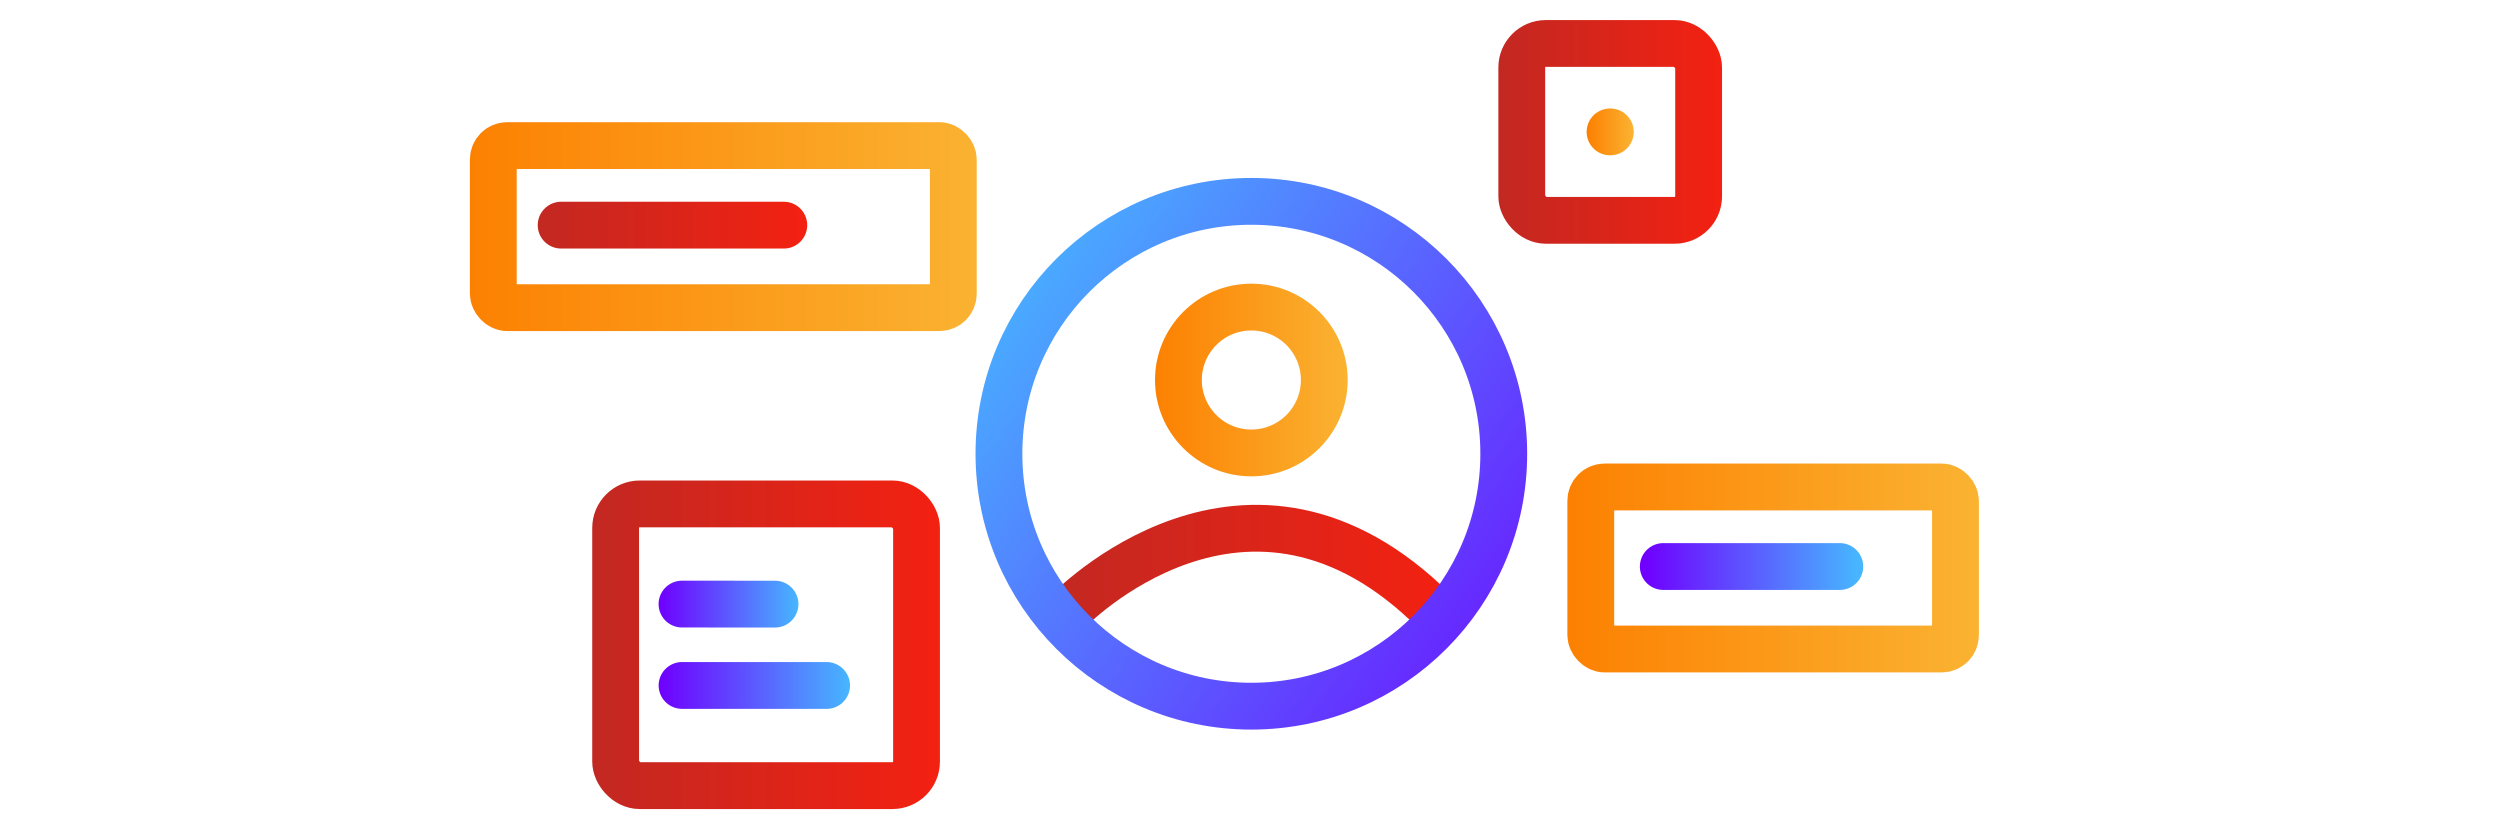 <?xml version="1.0" encoding="UTF-8" standalone="no"?>
<svg
   xmlns:dc="http://purl.org/dc/elements/1.1/"
   xmlns:cc="http://creativecommons.org/ns#"
   xmlns:rdf="http://www.w3.org/1999/02/22-rdf-syntax-ns#"
   xmlns:svg="http://www.w3.org/2000/svg"
   xmlns="http://www.w3.org/2000/svg"
   xmlns:xlink="http://www.w3.org/1999/xlink"
   id="svg5305"
   version="1.1"
   viewBox="0 0 158.75 52.917"
   height="200"
   width="600">
  <defs
     id="defs5299">
    <linearGradient
       gradientUnits="userSpaceOnUse"
       y2="606.771"
       x2="-491.836"
       y1="606.771"
       x1="-563.418"
       id="linearGradient2875"
       xlink:href="#linearGradient2533"
       gradientTransform="translate(642.152,-1008.934)" />
    <linearGradient
       id="linearGradient2533">
      <stop
         id="stop2529"
         offset="0"
         style="stop-color:#c22822;stop-opacity:1;" />
      <stop
         id="stop2531"
         offset="1"
         style="stop-color:#f32111;stop-opacity:1" />
    </linearGradient>
    <linearGradient
       y2="554.175"
       x2="-576.626"
       y1="636.593"
       x1="-463.054"
       gradientUnits="userSpaceOnUse"
       id="linearGradient2863"
       xlink:href="#linearGradient2378-7"
       gradientTransform="translate(642.152,-1008.934)" />
    <linearGradient
       id="linearGradient2378-7">
      <stop
         id="stop2374"
         offset="0"
         style="stop-color:#6f00ff;stop-opacity:1" />
      <stop
         id="stop2376"
         offset="1"
         style="stop-color:#47b5ff;stop-opacity:1" />
    </linearGradient>
    <linearGradient
       gradientUnits="userSpaceOnUse"
       y2="573.225"
       x2="-510.528"
       y1="573.225"
       x1="-544.63"
       id="linearGradient2883"
       xlink:href="#linearGradient30332"
       gradientTransform="translate(642.152,-1008.934)" />
    <linearGradient
       id="linearGradient30332">
      <stop
         id="stop30328"
         offset="0"
         style="stop-color:#fc8102;stop-opacity:1" />
      <stop
         id="stop30330"
         offset="1"
         style="stop-color:#fbb231;stop-opacity:1" />
    </linearGradient>
    <linearGradient
       gradientUnits="userSpaceOnUse"
       y2="620.718"
       x2="-583.671"
       y1="620.718"
       x1="-645.583"
       id="linearGradient2907"
       xlink:href="#linearGradient2533"
       gradientTransform="translate(642.152,-1008.934)" />
    <linearGradient
       gradientUnits="userSpaceOnUse"
       y2="611.594"
       x2="-608.996"
       y1="611.594"
       x1="-633.734"
       id="linearGradient2919"
       xlink:href="#linearGradient2378-7"
       gradientTransform="translate(642.152,-1008.412)" />
    <linearGradient
       gradientUnits="userSpaceOnUse"
       y2="622.177"
       x2="-599.743"
       y1="622.177"
       x1="-633.727"
       id="linearGradient2917"
       xlink:href="#linearGradient2378-7"
       gradientTransform="translate(642.152,-1004.402)" />
    <linearGradient
       gradientUnits="userSpaceOnUse"
       y2="545.708"
       x2="-577.074"
       y1="545.708"
       x1="-667.526"
       id="linearGradient2891"
       xlink:href="#linearGradient30332"
       gradientTransform="translate(642.152,-1008.934)" />
    <linearGradient
       gradientUnits="userSpaceOnUse"
       y2="545.448"
       x2="-607.422"
       y1="545.448"
       x1="-655.416"
       id="linearGradient2899"
       xlink:href="#linearGradient2533"
       gradientTransform="translate(642.152,-1008.934)" />
    <linearGradient
       gradientUnits="userSpaceOnUse"
       y2="589.894"
       x2="-428.625"
       y1="589.894"
       x1="-468.313"
       id="linearGradient2927"
       xlink:href="#linearGradient2533"
       gradientTransform="translate(627.411,-1070.11)" />
    <linearGradient
       gradientUnits="userSpaceOnUse"
       y2="589.894"
       x2="-444.415"
       y1="589.894"
       x1="-452.523"
       id="linearGradient2935"
       xlink:href="#linearGradient30332"
       gradientTransform="translate(627.411,-1070.11)" />
    <linearGradient
       y2="545.708"
       x2="-577.074"
       y1="545.708"
       x1="-667.526"
       gradientTransform="matrix(0.793,0,0,1,701.541,-947.699)"
       gradientUnits="userSpaceOnUse"
       id="linearGradient3130"
       xlink:href="#linearGradient30332" />
    <linearGradient
       y2="545.448"
       x2="-607.422"
       y1="545.448"
       x1="-655.416"
       gradientTransform="matrix(0.793,0,0,1,704.9,-947.699)"
       gradientUnits="userSpaceOnUse"
       id="linearGradient3132"
       xlink:href="#linearGradient2378-7" />
  </defs>
  <g
     transform="translate(0,-244.083)"
     id="layer1">
    <g
       style="stroke-width:8.397;stroke-miterlimit:4;stroke-dasharray:none"
       transform="matrix(0.354,0,0,0.354,38.902,422.455)"
       id="g3120">
      <path
         style="fill:none;stroke:url(#linearGradient2875);stroke-width:8.397;stroke-linecap:butt;stroke-linejoin:miter;stroke-miterlimit:4;stroke-dasharray:none;stroke-opacity:1"
         d="m 81.602,-394.14 c 0,0 32.234,-33.703 65.907,0"
         id="path2861" />
      <ellipse
         style="opacity:1;fill:none;fill-opacity:1;fill-rule:nonzero;stroke:url(#linearGradient2863);stroke-width:8.397;stroke-linecap:round;stroke-linejoin:round;stroke-miterlimit:4;stroke-dasharray:none;stroke-dashoffset:0;stroke-opacity:1;paint-order:normal"
         id="path2793"
         cx="114.573"
         cy="-422.479"
         rx="45.277"
         ry="45.277" />
      <ellipse
         ry="13.082"
         rx="13.082"
         cy="-435.709"
         cx="114.573"
         id="ellipse2803"
         style="opacity:1;fill:none;fill-opacity:1;fill-rule:nonzero;stroke:url(#linearGradient2883);stroke-width:8.397;stroke-linecap:round;stroke-linejoin:round;stroke-miterlimit:4;stroke-dasharray:none;stroke-dashoffset:0;stroke-opacity:1;paint-order:normal" />
      <rect
         style="opacity:1;fill:none;fill-opacity:1;fill-rule:nonzero;stroke:url(#linearGradient2907);stroke-width:8.397;stroke-linecap:round;stroke-linejoin:round;stroke-miterlimit:4;stroke-dasharray:none;stroke-dashoffset:0;stroke-opacity:1;paint-order:normal"
         id="rect2817"
         width="53.975"
         height="50.535"
         x="0.538"
         y="-413.484"
         ry="4.313" />
      <g
         transform="translate(0,1.307)"
         id="g3124">
        <path
           id="path2819"
           d="m 12.444,-396.823 16.687,0.008"
           style="fill:none;stroke:url(#linearGradient2919);stroke-width:8.397;stroke-linecap:round;stroke-linejoin:miter;stroke-miterlimit:4;stroke-dasharray:none;stroke-opacity:1" />
        <path
           style="fill:none;stroke:url(#linearGradient2917);stroke-width:8.397;stroke-linecap:round;stroke-linejoin:miter;stroke-miterlimit:4;stroke-dasharray:none;stroke-opacity:1"
           d="m 12.451,-382.228 25.933,0.005"
           id="path2821" />
      </g>
      <rect
         ry="2.481"
         y="-477.76"
         x="-21.405"
         height="29.069"
         width="82.515"
         id="rect2825"
         style="opacity:1;fill:none;fill-opacity:1;fill-rule:nonzero;stroke:url(#linearGradient2891);stroke-width:8.397;stroke-linecap:round;stroke-linejoin:round;stroke-miterlimit:4;stroke-dasharray:none;stroke-dashoffset:0;stroke-opacity:1;paint-order:normal" />
      <path
         style="fill:none;stroke:url(#linearGradient2899);stroke-width:8.397;stroke-linecap:round;stroke-linejoin:miter;stroke-miterlimit:4;stroke-dasharray:none;stroke-opacity:1"
         d="m -9.239,-463.488 h 39.944"
         id="path2829" />
      <rect
         style="opacity:1;fill:none;fill-opacity:1;fill-rule:nonzero;stroke:url(#linearGradient2927);stroke-width:8.397;stroke-linecap:round;stroke-linejoin:round;stroke-miterlimit:4;stroke-dasharray:none;stroke-dashoffset:0;stroke-opacity:1;paint-order:normal"
         id="rect2833"
         width="31.723"
         height="31.723"
         x="163.08"
         y="-496.078"
         ry="4.309" />
      <path
         style="fill:none;stroke:#000000;stroke-width:8.397;stroke-linecap:butt;stroke-linejoin:miter;stroke-miterlimit:4;stroke-dasharray:none;stroke-opacity:1"
         d="M 186.147,-418.368 Z"
         id="path2835" />
      <path
         style="fill:none;stroke:url(#linearGradient2935);stroke-width:8.397;stroke-linecap:round;stroke-linejoin:miter;stroke-miterlimit:4;stroke-dasharray:none;stroke-opacity:1"
         d="m 178.913,-480.216 v 0 l 0.058,5e-5"
         id="path2837" />
      <rect
         style="opacity:1;fill:none;fill-opacity:1;fill-rule:nonzero;stroke:url(#linearGradient3130);stroke-width:8.397;stroke-linecap:round;stroke-linejoin:round;stroke-miterlimit:4;stroke-dasharray:none;stroke-dashoffset:0;stroke-opacity:1;paint-order:normal"
         id="rect3126"
         width="65.42"
         height="29.069"
         x="175.459"
         y="-416.525"
         ry="2.481" />
      <path
         id="path3128"
         d="m 188.464,-402.253 h 31.668"
         style="fill:none;stroke:url(#linearGradient3132);stroke-width:8.397;stroke-linecap:round;stroke-linejoin:miter;stroke-miterlimit:4;stroke-dasharray:none;stroke-opacity:1" />
    </g>
  </g>
</svg>

